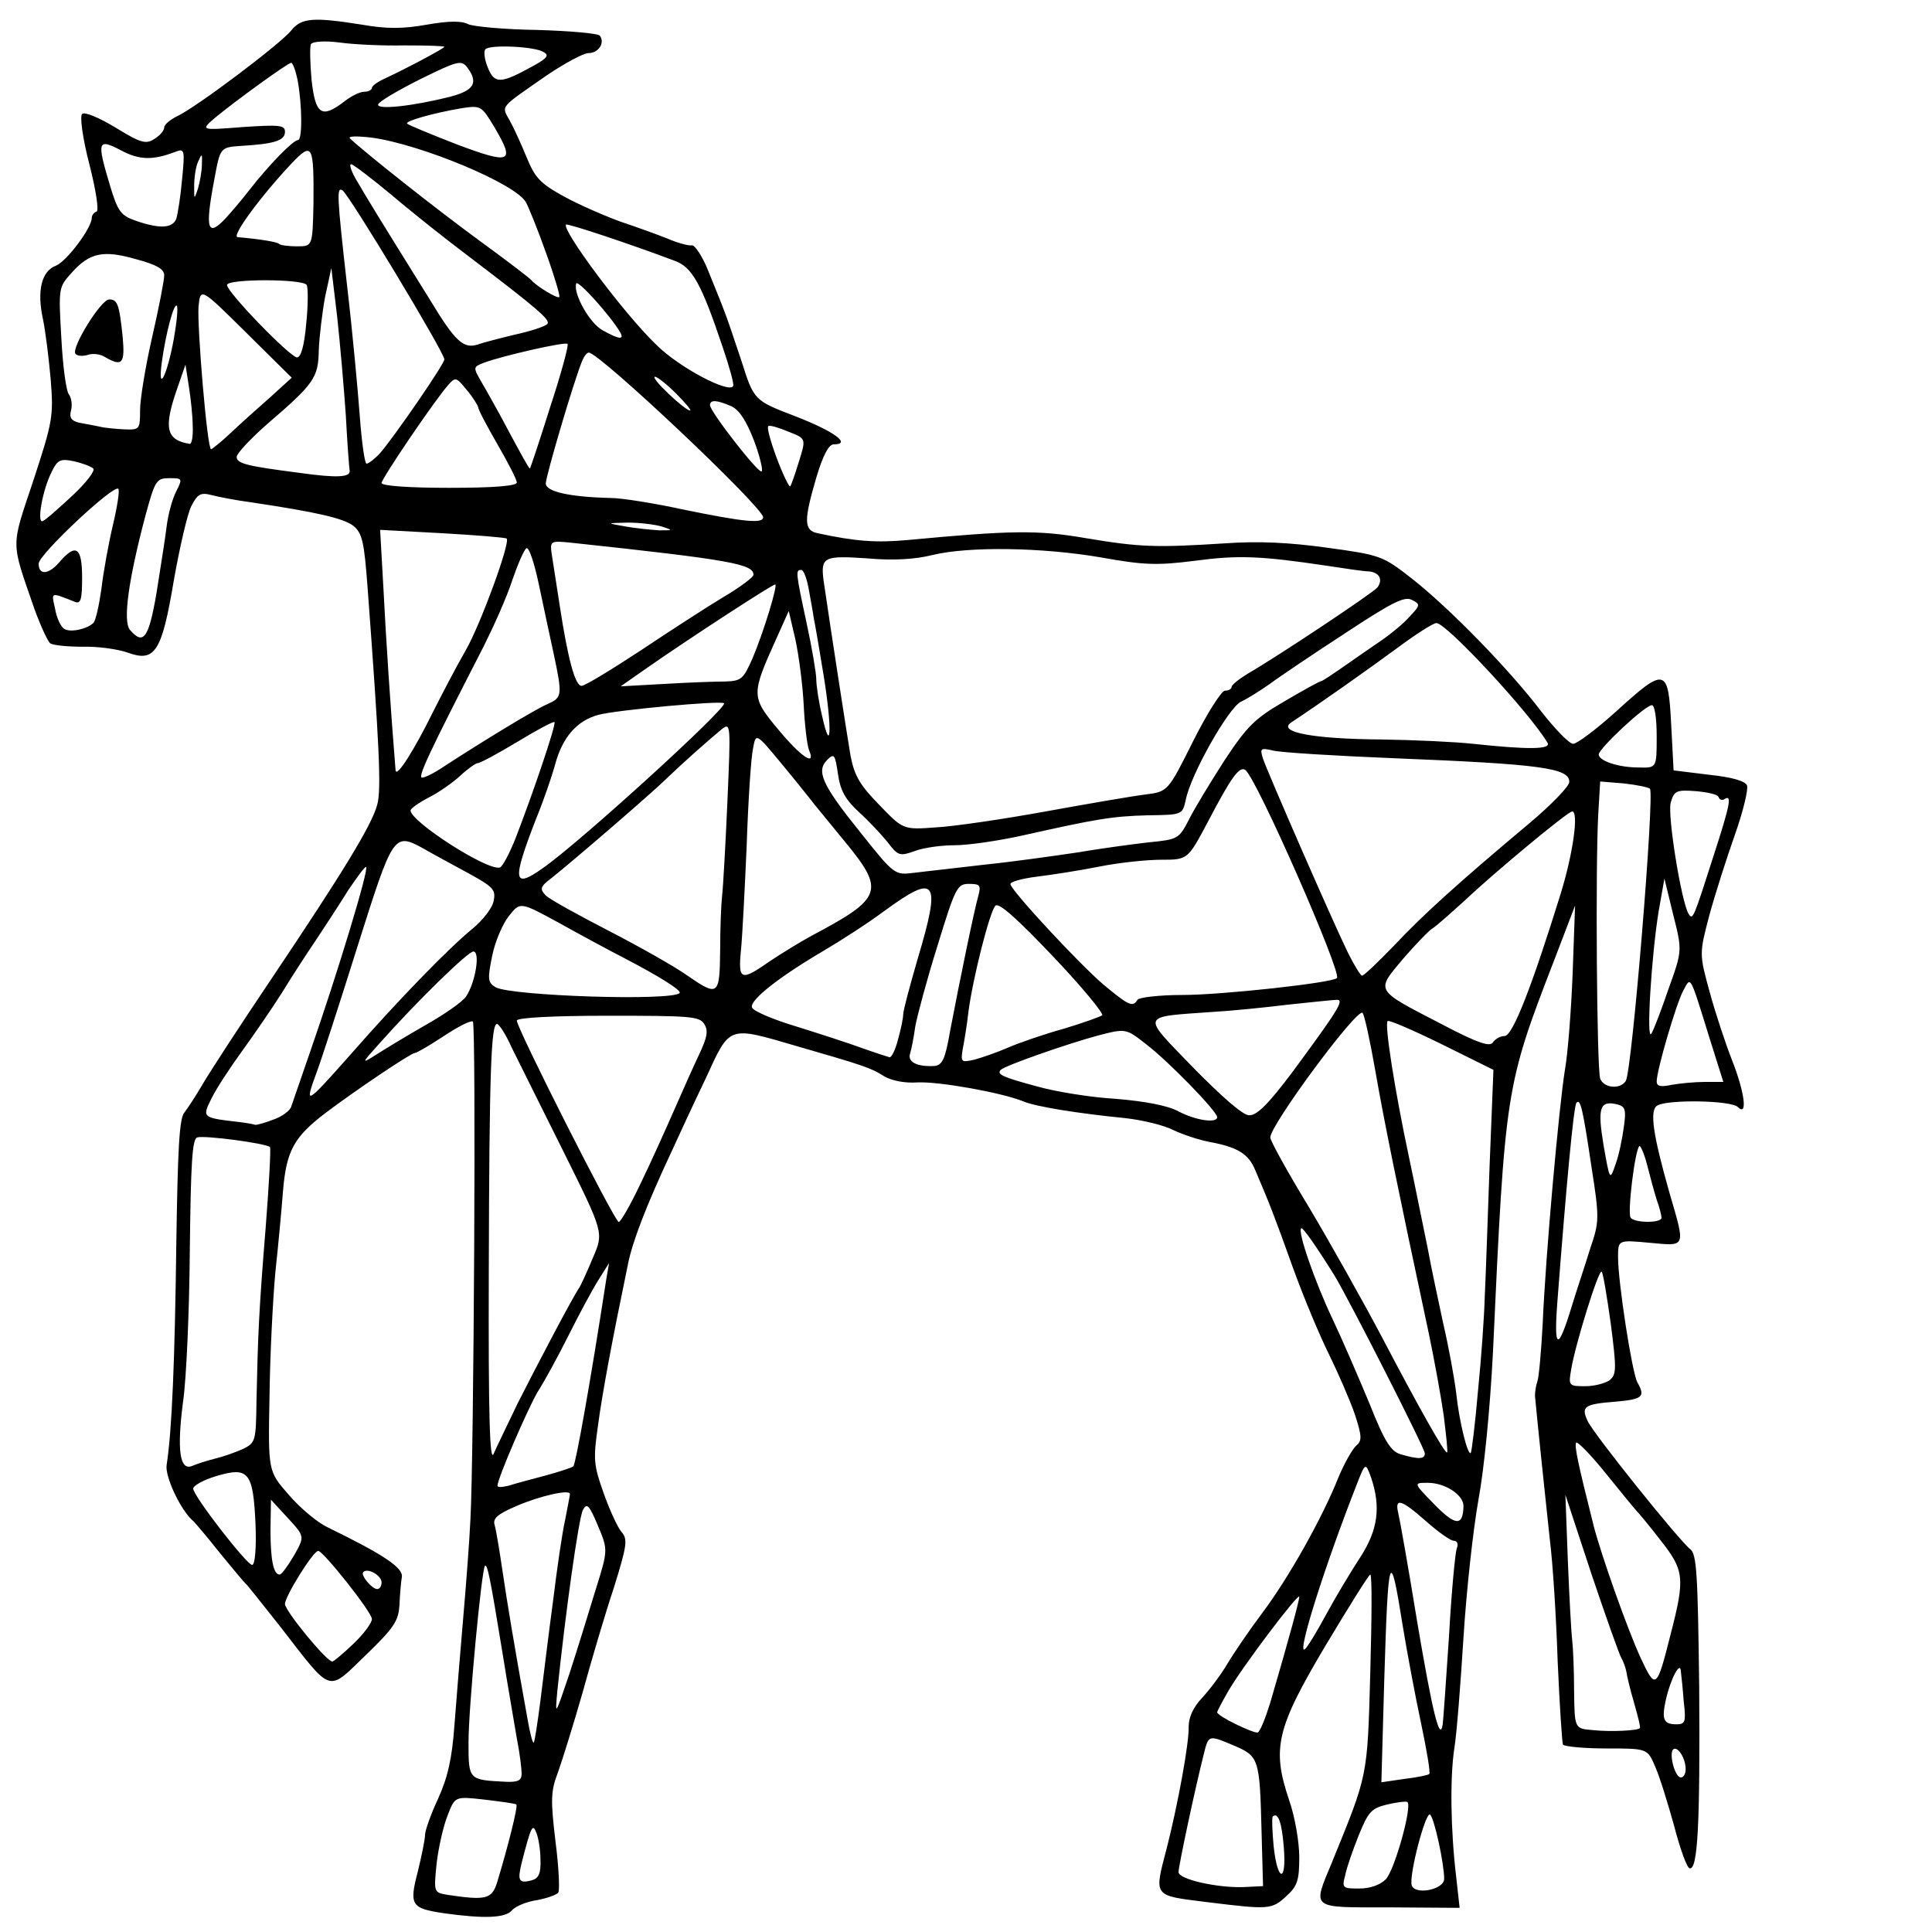 <svg version="1.1" width="400" height="400" viewBox="0 0 400 400" xmlns:xlink="http://www.w3.org/1999/xlink" xmlns="http://www.w3.org/2000/svg">
  <desc>Created with Raven (http://www.aviary.com)</desc>
  <defs/>
  <g id="Layer_1256639073323" opacity="1">
    <g id="Layer_1256639073324" opacity="1">
      <path d="M918 3961M918 3961C851 3951 847 3944 865 3875C873 3842 880 3808 880 3799C880 3790 892 3756 907 3724C927 3680 936 3641 941 3570C945 3518 953 3419 959 3350C965 3281 972 3189 974 3145C981 3018 986 2122 979 2115C975 2112 949 2125 919 2145C890 2164 863 2180 859 2180C851 2180 735 2258 673 2305C609 2354 593 2382 586 2465C583 2504 576 2580 570 2635C565 2690 559 2805 558 2891C555 3046 555 3046 598 3095C621 3122 657 3152 678 3162C795 3219 835 3246 832 3265C830 3276 828 3302 827 3323C825 3356 816 3370 757 3427C677 3504 689 3508 582 3370C545 3323 513 3283 510 3280C506 3277 482 3248 455 3215C429 3182 404 3153 401 3150C375 3129 341 3057 345 3033C356 2963 362 2815 365 2577C368 2380 371 2315 382 2303C389 2294 406 2268 420 2244C434 2220 497 2123 561 2028C710 1806 770 1708 781 1666C790 1635 785 1539 761 1216C754 1122 750 1104 732 1089C712 1073 654 1060 520 1040C490 1036 453 1029 438 1025C415 1019 409 1023 396 1048C388 1064 372 1133 360 1201C335 1350 321 1372 264 1351C244 1344 202 1338 171 1339C140 1339 110 1336 104 1332C99 1328 84 1296 71 1260C22 1118 22 1136 69 995C109 873 111 862 105 786C101 741 94 685 89 661C76 602 86 561 116 550C138 541 190 472 190 451C190 446 194 440 200 438C205 436 199 395 185 340C171 286 165 241 170 236C175 231 204 243 239 264C291 296 302 299 319 288C331 281 340 270 340 264C340 258 352 248 366 241C404 224 582 90 603 63C624 37 648 35 749 51C800 60 834 60 884 51C930 43 956 43 969 50C980 55 1044 61 1112 62C1180 64 1238 69 1242 74C1253 89 1239 110 1218 110C1208 110 1169 131 1132 156C1033 225 1038 218 1055 249C1063 263 1079 298 1090 325C1108 369 1119 380 1168 407C1199 424 1252 447 1285 459C1318 470 1362 486 1382 494C1403 503 1425 509 1432 508C1438 506 1454 530 1466 560C1478 590 1493 626 1498 640C1504 654 1520 702 1535 747C1561 829 1561 829 1647 862C1727 893 1764 920 1726 920C1716 920 1704 942 1690 989C1664 1078 1664 1098 1693 1104C1772 1121 1814 1124 1880 1118C2093 1098 2148 1097 2247 1114C2360 1133 2393 1134 2535 1125C2605 1120 2669 1123 2748 1134C2858 1149 2863 1151 2922 1197C3000 1258 3125 1386 3191 1473C3220 1510 3249 1540 3257 1540C3265 1540 3305 1510 3346 1473C3448 1380 3454 1382 3460 1500L3465 1595L3538 1604C3586 1609 3613 1617 3617 1626C3620 1634 3609 1680 3592 1728C3575 1776 3551 1851 3539 1895C3518 1975 3518 1975 3540 2055C3552 2099 3573 2162 3586 2195C3612 2261 3619 2313 3598 2292C3584 2278 3452 2276 3431 2289C3415 2299 3422 2348 3456 2468C3490 2585 3492 2580 3415 2573C3350 2567 3350 2567 3350 2603C3350 2655 3379 2842 3390 2862C3407 2892 3401 2897 3345 2902C3280 2907 3273 2912 3287 2942C3300 2970 3477 3190 3499 3207C3513 3217 3515 3257 3518 3492C3520 3778 3515 3873 3498 3868C3492 3866 3478 3826 3466 3780C3453 3733 3436 3678 3427 3658C3411 3620 3411 3620 3326 3620C3279 3620 3239 3616 3236 3612C3234 3608 3229 3530 3225 3440C3222 3349 3215 3237 3209 3190C3201 3116 3182 2935 3178 2890C3178 2882 3180 2868 3183 2860C3186 2852 3191 2798 3194 2740C3200 2597 3228 2289 3240 2215C3246 2182 3253 2092 3256 2015L3261 1875L3217 1990C3117 2249 3116 2256 3091 2800C3085 2916 3073 3040 3061 3105C3050 3166 3036 3294 3030 3390C3024 3486 3016 3590 3011 3620C3002 3679 3003 3787 3015 3887L3022 3950L2877 3949C2711 3949 2717 3954 2758 3855C2832 3673 2831 3682 2837 3464C2840 3352 2841 3260 2837 3260C2834 3260 2793 3326 2745 3406C2642 3579 2633 3620 2669 3727C2681 3761 2690 3814 2690 3845C2690 3893 2686 3905 2664 3925C2633 3954 2628 3954 2498 3938C2386 3924 2389 3928 2416 3825C2439 3734 2462 3609 2461 3575C2461 3556 2470 3535 2489 3515C2504 3499 2528 3467 2541 3445C2554 3423 2586 3376 2613 3340C2668 3267 2738 3142 2771 3059C2783 3030 2800 3000 2808 2993C2820 2983 2820 2974 2805 2928C2795 2899 2771 2844 2752 2805C2733 2767 2699 2686 2677 2625C2639 2519 2629 2493 2599 2423C2585 2389 2563 2375 2503 2364C2482 2360 2449 2349 2430 2340C2411 2330 2366 2319 2330 2315C2230 2305 2143 2291 2118 2280C2073 2262 1945 2239 1900 2241C1872 2243 1845 2237 1830 2228C1804 2211 1785 2205 1650 2166C1506 2124 1512 2122 1461 2233C1437 2283 1405 2352 1390 2385C1339 2494 1309 2571 1300 2618C1268 2772 1247 2884 1238 2952C1228 3022 1229 3033 1250 3092C1262 3126 1279 3163 1287 3172C1300 3187 1298 3200 1271 3287C1253 3341 1224 3439 1206 3505C1187 3571 1164 3645 1155 3670C1140 3709 1140 3727 1150 3812C1157 3865 1159 3913 1156 3918C1153 3923 1133 3930 1112 3934C1090 3937 1067 3947 1060 3955C1047 3971 1003 3973 918 3961M1029 3898C1051 3826 1073 3739 1069 3736C1067 3734 1037 3730 1004 3726C942 3719 942 3719 927 3758C918 3780 908 3824 904 3858C898 3918 898 3918 926 3923C1006 3935 1018 3932 1029 3898M2990 3890C2990 3859 2970 3766 2961 3757C2952 3748 2916 3885 2923 3904C2931 3924 2990 3912 2990 3890M2612 3795C2608 3637 2607 3636 2550 3612C2502 3592 2502 3592 2492 3633C2474 3704 2440 3864 2440 3876C2440 3891 2521 3909 2575 3907L2615 3905L2612 3795M2869 3891C2887 3873 2924 3741 2914 3731C2912 3729 2893 3731 2872 3736C2839 3744 2833 3751 2813 3800C2801 3830 2788 3867 2785 3883C2778 3909 2780 3910 2814 3910C2836 3910 2857 3903 2869 3891M1119 3851C1119 3831 1115 3806 1111 3796C1103 3774 1100 3779 1080 3857C1071 3894 1074 3900 1101 3893C1115 3889 1120 3879 1119 3851M2658 3825C2654 3773 2646 3751 2635 3761C2633 3764 2634 3791 2637 3823C2645 3897 2664 3899 2658 3825M1080 3672C1080 3662 1076 3629 1070 3599C1065 3569 1051 3489 1040 3420C1015 3267 1009 3237 1004 3242C997 3250 970 3536 970 3607C970 3686 970 3685 1048 3689C1073 3690 1080 3686 1080 3672M2959 3673C2962 3671 2954 3624 2942 3567C2930 3511 2913 3420 2904 3365C2878 3201 2874 3211 2866 3477L2860 3690L2908 3683C2934 3680 2957 3675 2959 3673M3490 3663C3490 3640 3473 3614 3464 3622C3455 3632 3468 3680 3480 3680C3486 3680 3490 3672 3490 3663M1119 3520C1125 3473 1136 3381 1145 3315C1153 3249 1164 3173 1170 3147C1175 3121 1180 3096 1180 3093C1180 3083 1117 3097 1067 3119C1030 3135 1020 3144 1024 3157C1027 3167 1034 3209 1040 3250C1050 3318 1064 3403 1092 3558C1097 3588 1103 3610 1105 3608C1107 3606 1113 3567 1119 3520M2630 3525C2670 3388 2690 3314 2690 3306C2690 3295 2571 3452 2542 3503C2530 3524 2520 3543 2520 3545C2520 3553 2595 3589 2604 3587C2609 3585 2620 3557 2630 3525M3395 3578C3397 3576 3391 3553 3383 3525C3375 3498 3368 3468 3367 3460C3365 3451 3361 3440 3357 3433C3353 3427 3325 3348 3295 3259L3241 3095L3246 3230C3249 3304 3253 3379 3255 3395C3257 3412 3259 3460 3259 3502C3260 3579 3260 3579 3298 3582C3335 3586 3391 3583 3395 3578M3000 3388C3005 3296 3013 3214 3016 3206C3020 3197 3017 3190 3010 3190C3003 3190 2978 3172 2953 3150C2901 3104 2887 3100 2895 3133C2898 3145 2916 3246 2934 3357C2966 3546 2981 3608 2987 3570C2988 3562 2994 3480 3000 3388M3486 3523C3484 3496 3481 3468 3480 3460C3479 3438 3459 3475 3449 3519C3440 3560 3444 3570 3471 3570C3489 3570 3491 3565 3486 3523M1233 3292C1259 3209 1259 3209 1238 3159C1220 3116 1215 3111 1207 3126C1198 3142 1170 3345 1154 3500C1149 3554 1149 3554 1179 3465C1195 3416 1219 3338 1233 3292M3459 3383C3489 3267 3487 3251 3438 3189C3415 3159 3393 3133 3390 3130C3387 3127 3358 3092 3325 3051C3293 3011 3264 2982 3263 2987C3260 2996 3266 3026 3300 3161C3316 3222 3369 3372 3397 3433C3428 3499 3430 3498 3459 3383M732 3403C753 3383 770 3360 770 3352C770 3338 670 3212 659 3211C649 3210 590 3305 590 3321C590 3335 676 3440 688 3440C691 3440 711 3423 732 3403M2746 3342C2766 3305 2798 3252 2817 3223C2853 3167 2859 3120 2839 3060C2827 3027 2827 3027 2808 3076C2744 3239 2685 3424 2701 3415C2706 3412 2726 3379 2746 3342M790 3276C790 3262 761 3245 752 3255C746 3261 770 3290 781 3290C786 3290 790 3284 790 3276M609 3220C631 3181 631 3181 596 3143L561 3105L560 3167C560 3229 566 3260 579 3260C583 3260 596 3242 609 3220M529 3155C524 3048 515 3036 448 3056C421 3064 400 3076 400 3082C400 3097 511 3240 522 3240C528 3240 531 3205 529 3155M3030 3118C3030 3095 2992 3070 2956 3070C2926 3070 2926 3070 2970 3115C3014 3160 3029 3160 3030 3118M1129 3055C1159 3047 1185 3038 1187 3036C1192 3031 1222 2864 1255 2650L1261 2615L1239 2650C1227 2669 1199 2721 1177 2765C1155 2809 1126 2862 1113 2882C1093 2916 1030 3061 1030 3076C1030 3080 1040 3079 1053 3076C1065 3072 1099 3063 1129 3055M445 3020C462 3016 487 3007 503 3000C529 2987 530 2984 531 2901C534 2763 536 2714 550 2542C557 2453 561 2378 559 2375C551 2367 422 2350 408 2355C398 2359 395 2408 393 2588C392 2713 386 2854 379 2902C366 3002 372 3046 398 3035C407 3031 429 3024 445 3020M1072 2905C1113 2824 1187 2683 1200 2665C1203 2660 1216 2632 1228 2603C1250 2552 1250 2552 1166 2383C1120 2291 1072 2194 1059 2168C1047 2141 1033 2120 1029 2120C1017 2120 1013 2213 1012 2630C1011 2933 1014 3029 1022 3010C1028 2996 1051 2949 1072 2905M2950 3009C2950 2999 2795 2694 2763 2641C2727 2583 2697 2540 2694 2543C2686 2550 2723 2655 2758 2729C2778 2771 2812 2850 2835 2905C2867 2986 2880 3005 2900 3011C2938 3022 2950 3021 2950 3009M2989 2930C2983 2889 2969 2812 2958 2760C2892 2451 2866 2323 2848 2220C2837 2157 2825 2101 2821 2097C2810 2086 2630 2329 2630 2355C2630 2362 2666 2427 2711 2501C2755 2575 2823 2696 2862 2770C2937 2913 2992 3011 2996 3007C2998 3006 2994 2971 2989 2930M3060 2880C3067 2811 3073 2724 3074 2685C3076 2647 3080 2525 3084 2415L3092 2215L2985 2162C2926 2133 2875 2111 2873 2114C2866 2120 2888 2259 2917 2395C2931 2461 2948 2547 2956 2585C2963 2624 2978 2693 2988 2740C2999 2787 3011 2852 3015 2885C3021 2943 3039 3015 3045 3008C3047 3006 3054 2949 3060 2880M3332 2858C3347 2846 3347 2835 3335 2741C3327 2684 3319 2635 3316 2633C3310 2627 3261 2785 3253 2835C3247 2869 3248 2870 3282 2870C3301 2870 3323 2864 3332 2858M3254 2705C3264 2672 3282 2619 3292 2586C3311 2530 3312 2524 3295 2416C3277 2295 3272 2274 3264 2283C3258 2288 3242 2465 3224 2700C3217 2796 3226 2797 3254 2705M1325 2453C1346 2410 1377 2341 1395 2300C1413 2259 1437 2205 1448 2182C1464 2148 1467 2134 1458 2120C1448 2104 1428 2103 1258 2103C1145 2103 1070 2107 1070 2113C1070 2129 1273 2530 1281 2530C1285 2530 1305 2495 1325 2453M3440 2521C3440 2517 3436 2500 3430 2484C3425 2468 3416 2435 3410 2411C3404 2388 3396 2370 3394 2373C3385 2381 3369 2511 3376 2521C3383 2532 3440 2533 3440 2521M3362 2333C3367 2299 3365 2291 3350 2287C3312 2277 3307 2293 3320 2371C3333 2445 3333 2445 3345 2410C3352 2391 3359 2356 3362 2333M566 2318C584 2312 601 2299 603 2291C606 2282 624 2230 643 2175C699 2014 764 1800 758 1795C756 1793 740 1815 721 1843C703 1872 673 1918 655 1945C636 1973 604 2022 584 2055C563 2088 526 2142 502 2175C478 2208 449 2252 439 2272C418 2314 417 2314 495 2323C512 2325 527 2328 529 2329C532 2329 548 2325 566 2318M2520 2313C2520 2301 2420 2198 2373 2162C2331 2129 2331 2129 2273 2144C2210 2161 2081 2206 2072 2215C2063 2224 2075 2230 2146 2249C2184 2260 2258 2272 2310 2275C2371 2280 2418 2289 2440 2301C2476 2320 2520 2326 2520 2313M2677 2218C2769 2093 2784 2070 2768 2070C2761 2070 2715 2075 2667 2080C2618 2086 2548 2093 2512 2095C2359 2106 2362 2098 2470 2210C2529 2270 2573 2309 2586 2309C2602 2310 2626 2286 2677 2218M726 2183C824 2071 928 1964 978 1923C1000 1905 1020 1879 1022 1865C1027 1842 1021 1836 968 1807C935 1789 894 1767 877 1757C815 1723 814 1726 740 1960C703 2078 665 2195 656 2219C630 2290 631 2290 726 2183M3366 2238C3379 2217 3426 1643 3416 1633C3413 1630 3389 1625 3362 1622L3313 1618L3309 1686C3303 1793 3306 2214 3313 2233C3320 2253 3355 2256 3366 2238M3530 2240L3568 2240L3539 2148C3498 2016 3501 2021 3485 2051C3470 2079 3430 2216 3430 2239C3430 2249 3438 2251 3461 2246C3478 2243 3509 2240 3530 2240M1967 2135C1986 2035 2018 1879 2026 1853C2031 1833 2029 1830 2006 1830C1982 1830 1978 1837 1941 1958C1919 2028 1899 2103 1895 2125C1892 2147 1887 2173 1884 2182C1879 2199 1899 2209 1935 2207C1951 2205 1957 2193 1967 2135M878 2124C919 2101 958 2074 965 2063C984 2035 995 1970 980 1970C969 1970 865 2071 785 2161C749 2201 748 2203 775 2186C792 2175 838 2147 878 2124M2087 2169C2110 2159 2162 2141 2202 2130C2242 2118 2278 2105 2282 2102C2285 2098 2240 2043 2180 1980C2108 1904 2068 1868 2061 1875C2049 1887 2014 2026 2005 2095C2002 2123 1996 2158 1993 2173C1989 2199 1990 2200 2017 2194C2032 2190 2064 2179 2087 2169M1859 2153C1865 2132 1870 2108 1870 2100C1870 2092 1884 2040 1900 1985C1949 1821 1939 1807 1831 1886C1796 1912 1740 1948 1706 1968C1614 2022 1551 2071 1557 2086C1559 2093 1601 2111 1648 2125C1696 2140 1758 2160 1785 2170C1813 2180 1838 2188 1842 2189C1846 2189 1854 2173 1859 2153M3115 2145C3132 2145 3172 2041 3231 1851C3257 1767 3269 1680 3255 1680C3246 1680 3092 1808 3032 1865C3002 1892 2973 1918 2966 1922C2959 1926 2931 1955 2905 1985C2848 2053 2845 2048 2984 2120C3060 2160 3085 2168 3091 2158C3096 2151 3106 2145 3115 2145M3455 2046C3483 1968 3483 1968 3464 1893L3446 1819L3434 1887C3419 1979 3408 2159 3419 2140C3424 2132 3440 2090 3455 2046M2355 2070C2358 2065 2400 2060 2448 2060C2529 2060 2758 2035 2768 2025C2779 2015 2600 1607 2578 1594C2566 1586 2549 1609 2500 1703C2459 1780 2459 1780 2404 1780C2374 1780 2317 1786 2277 1794C2237 1802 2179 1811 2147 1815C2115 1819 2090 1826 2092 1831C2098 1849 2234 1995 2284 2038C2337 2082 2345 2086 2355 2070M1407 2056C1412 2051 1366 2022 1295 1985C1262 1968 1199 1934 1156 1910C1077 1867 1077 1867 1054 1896C1041 1912 1025 1949 1019 1979C1009 2028 1010 2034 1026 2044C1058 2062 1390 2073 1407 2056M1491 1968C1491 1922 1493 1872 1495 1855C1497 1839 1502 1751 1506 1660C1513 1499 1513 1495 1494 1510C1466 1533 1411 1582 1381 1611C1353 1639 1187 1782 1143 1817C1118 1836 1117 1840 1130 1854C1138 1862 1198 1895 1262 1928C1326 1961 1398 2002 1422 2019C1487 2064 1490 2062 1491 1968M1594 1990C1618 1974 1657 1950 1681 1937C1828 1859 1833 1844 1748 1741C1714 1699 1682 1661 1678 1655C1674 1650 1647 1616 1618 1581C1565 1517 1565 1517 1559 1550C1555 1568 1549 1657 1546 1749C1542 1840 1537 1939 1534 1968C1528 2030 1534 2032 1594 1990M2886 1958C2946 1894 3019 1828 3167 1704C3212 1666 3249 1628 3249 1619C3250 1590 3188 1582 2890 1570C2766 1565 2652 1558 2636 1554C2610 1548 2608 1549 2615 1571C2624 1598 2756 1901 2791 1973C2804 1999 2817 2020 2820 2020C2824 2020 2853 1992 2886 1958M3549 1768C3582 1666 3586 1645 3571 1654C3566 1658 3560 1656 3558 1650C3557 1645 3535 1640 3511 1638C3471 1635 3466 1637 3459 1662C3452 1688 3481 1867 3496 1892C3505 1906 3506 1902 3549 1768M1123 1798C1196 1748 1508 1464 1499 1456C1492 1450 1276 1470 1239 1480C1194 1492 1164 1527 1149 1584C1143 1606 1126 1656 1110 1695C1060 1824 1062 1841 1123 1798M2040 1790C2098 1784 2183 1772 2230 1765C2277 1757 2343 1748 2378 1744C2439 1738 2441 1737 2462 1696C2473 1674 2507 1618 2536 1573C2583 1502 2599 1487 2661 1451C2700 1428 2733 1410 2736 1410C2738 1410 2759 1396 2782 1380C2806 1363 2841 1339 2860 1326C2879 1313 2906 1291 2918 1277C2941 1253 2941 1251 2923 1242C2908 1234 2882 1247 2785 1311C2719 1354 2649 1401 2629 1416C2609 1430 2582 1447 2569 1453C2543 1466 2465 1604 2455 1656C2448 1687 2448 1687 2376 1688C2303 1690 2272 1695 2116 1730C2066 1741 2004 1750 1976 1750C1949 1750 1912 1755 1894 1762C1863 1773 1859 1772 1838 1744C1825 1728 1799 1700 1779 1682C1751 1656 1740 1638 1735 1603C1729 1562 1727 1559 1713 1573C1689 1596 1702 1625 1781 1723C1852 1812 1852 1812 1893 1807C1916 1804 1982 1797 2040 1790M1068 1734C1104 1641 1152 1499 1148 1495C1146 1493 1112 1511 1071 1536C1031 1560 994 1580 989 1580C985 1580 968 1592 953 1606C938 1620 908 1641 888 1651C867 1662 850 1674 850 1678C850 1701 1010 1804 1035 1796C1040 1795 1055 1767 1068 1734M2165 1680C2253 1664 2346 1648 2371 1645C2418 1639 2418 1639 2470 1535C2499 1477 2529 1430 2536 1430C2544 1430 2550 1426 2550 1422C2550 1418 2565 1406 2583 1395C2647 1358 2845 1226 2852 1216C2864 1199 2855 1185 2834 1183C2824 1183 2784 1177 2745 1171C2610 1151 2564 1149 2474 1161C2395 1171 2368 1170 2279 1154C2156 1133 2006 1131 1931 1149C1895 1158 1850 1161 1795 1156C1706 1150 1699 1153 1705 1201C1721 1311 1754 1524 1761 1565C1769 1606 1780 1625 1820 1666C1870 1718 1870 1718 1938 1713C1975 1711 2077 1696 2165 1680M919 1587C999 1535 1107 1469 1133 1458C1164 1444 1165 1441 1146 1352C1138 1315 1124 1250 1115 1207C1106 1165 1095 1132 1090 1135C1085 1138 1072 1168 1060 1203C1049 1237 1022 1297 1002 1337C887 1561 864 1610 874 1610C880 1610 900 1600 919 1587M896 1475C915 1437 946 1378 965 1345C996 1290 1057 1123 1049 1115C1047 1113 987 1108 916 1104L787 1097L794 1221C799 1320 808 1459 819 1595C821 1611 858 1552 896 1475M3430 1525C3430 1487 3426 1460 3420 1460C3406 1460 3310 1550 3310 1562C3310 1575 3350 1589 3393 1589C3430 1590 3430 1590 3430 1525M1675 1553C1671 1543 1666 1501 1664 1460C1662 1419 1654 1358 1647 1325L1633 1265L1607 1323C1555 1438 1555 1443 1611 1510C1659 1568 1690 1588 1675 1553M3204 1538C3169 1478 2995 1290 2974 1290C2967 1290 2930 1314 2891 1343C2831 1387 2735 1455 2673 1496C2644 1516 2720 1530 2860 1531C2929 1532 3014 1536 3050 1540C3162 1552 3212 1552 3204 1538M1705 1397C1696 1342 1687 1289 1685 1281C1684 1272 1679 1246 1675 1223C1671 1199 1664 1180 1659 1180C1647 1180 1647 1183 1670 1290C1681 1341 1690 1394 1690 1406C1690 1419 1695 1453 1702 1482C1721 1568 1723 1507 1705 1397M1326 1347C1386 1307 1463 1257 1498 1236C1532 1216 1560 1195 1560 1190C1560 1168 1513 1159 1186 1124C1138 1119 1138 1119 1143 1152C1146 1170 1153 1217 1159 1255C1176 1366 1191 1420 1204 1420C1211 1420 1265 1387 1326 1347M1501 1411C1535 1410 1539 1406 1558 1363C1581 1309 1611 1210 1605 1210C1599 1210 1428 1321 1335 1386L1285 1421L1375 1416C1425 1413 1481 1411 1501 1411M324 1228C332 1177 342 1115 345 1090C348 1065 357 1032 365 1017C378 991 378 990 351 990C324 990 321 994 301 1068C266 1200 254 1286 269 1304C297 1337 308 1321 324 1228M193 1290C198 1286 205 1254 210 1219C214 1184 225 1124 234 1086C243 1048 248 1015 245 1012C236 1002 80 1148 80 1167C80 1191 100 1190 122 1165C157 1124 170 1132 170 1196C170 1242 167 1251 155 1246C104 1226 106 1225 114 1260C117 1279 126 1298 133 1302C145 1310 179 1303 193 1290M1370 1090C1356 1086 1325 1082 1300 1082C1255 1083 1255 1083 1295 1090C1317 1094 1349 1097 1365 1098C1394 1098 1394 1098 1370 1090M150 1026C178 1000 198 974 193 970C189 966 171 959 153 955C125 949 119 952 107 977C88 1014 76 1083 88 1079C94 1077 121 1053 150 1026M1580 1071C1580 1050 1241 730 1219 730C1215 730 1209 738 1205 748C1188 789 1130 986 1130 1001C1130 1018 1180 1029 1264 1031C1287 1031 1355 1042 1415 1055C1537 1080 1580 1085 1580 1071M1070 999C1070 993 1052 958 1030 920C1008 882 990 848 990 843C989 839 979 822 966 807C945 781 943 780 928 797C899 830 790 991 790 1000C790 1006 847 1010 930 1010C1023 1010 1070 1006 1070 999M1654 956C1669 908 1669 908 1633 894C1614 886 1595 880 1591 882C1587 884 1595 913 1608 948C1621 983 1634 1009 1636 1007C1638 1005 1646 982 1654 956M724 975C723 970 719 918 716 860C712 802 704 710 698 655L686 555L673 615C667 648 661 698 660 725C659 782 651 794 552 879C518 909 490 939 490 946C490 960 512 965 620 979C698 990 725 988 724 975M1561 912C1545 871 1531 849 1514 841C1484 828 1470 827 1470 839C1470 852 1571 982 1577 976C1580 973 1573 944 1561 912M1139 843C1162 773 1178 714 1175 712C1170 707 1039 737 1002 751C979 760 979 760 998 793C1008 810 1035 858 1056 898C1077 937 1095 970 1097 970C1098 970 1117 913 1139 843M787 938C815 906 920 754 920 744C920 730 723 403 709 394C697 387 697 401 719 595C730 689 741 809 745 863C749 916 755 960 759 960C763 960 776 950 787 938M478 896C498 877 535 844 560 822L604 782L510 689C415 595 415 595 411 635C408 677 429 930 437 930C439 930 458 915 478 896M399 883C399 862 395 825 391 800L384 755L367 804C338 887 344 911 393 919C397 919 400 903 399 883M290 849C290 827 301 759 315 698C329 637 340 580 340 570C340 557 324 548 283 537C214 517 186 523 149 564C121 595 121 595 127 700C130 758 137 811 143 817C148 824 150 839 147 850C143 865 148 871 163 875C175 877 194 881 205 883C216 886 240 888 258 889C289 890 290 889 290 849M1400 815C1381 796 1361 780 1356 780C1345 781 1418 850 1429 850C1432 850 1419 834 1400 815M1496 718C1452 587 1433 553 1397 540C1307 506 1175 462 1172 465C1162 475 1292 650 1359 714C1406 761 1511 816 1518 799C1520 795 1510 759 1496 718M360 701C366 667 369 636 366 633C360 627 343 691 335 750C326 817 346 778 360 701M634 670C638 632 638 596 635 590C627 577 470 577 470 590C470 605 601 740 615 740C623 740 630 716 634 670M1065 693C1098 686 1128 676 1133 671C1141 663 1114 640 972 532C924 496 851 438 810 403C769 369 731 340 727 340C722 340 728 357 741 378C762 414 779 442 891 622C943 708 960 723 990 713C998 710 1032 701 1065 693M1284 688C1265 655 1196 578 1193 587C1186 607 1221 670 1248 684C1282 703 1293 704 1284 688M1131 525C1114 477 1095 430 1089 419C1069 381 872 299 770 285C736 281 719 282 725 287C759 319 910 438 995 500C1050 540 1097 576 1100 580C1110 592 1154 619 1158 615C1160 613 1148 572 1131 525M649 423C650 299 647 293 604 338C540 406 478 490 492 491C539 495 574 501 578 505C581 508 598 510 615 510C647 510 647 510 649 423M365 453C368 443 374 406 377 371C383 311 382 307 364 314C317 332 289 332 250 311C202 286 200 292 228 385C244 438 250 446 281 457C330 474 357 473 365 453M468 451C477 441 499 416 515 395C557 341 607 290 617 290C626 290 626 219 616 165C612 146 606 130 603 130C596 130 486 210 445 244C415 270 415 270 503 263C579 258 590 259 590 273C590 291 568 298 500 302C456 305 456 305 444 370C424 475 429 493 468 451M418 340C419 317 418 317 410 335C405 346 402 369 402 385C402 414 402 414 410 390C414 376 418 354 418 340M1024 264C997 219 996 218 956 224C897 234 837 251 843 256C846 259 892 278 946 299C1058 341 1067 337 1024 264M713 210C727 199 745 190 754 190C763 190 770 186 770 182C770 178 782 169 798 162C841 142 920 100 920 97C920 95 883 94 838 94C792 95 731 92 703 88C672 84 648 86 644 91C641 96 642 130 645 165C653 238 666 246 713 210M933 200C982 187 991 171 967 139C955 124 947 126 870 164C824 187 785 210 783 216C779 228 854 220 933 200M1103 137C1134 120 1138 114 1124 107C1104 96 1014 92 1005 102C1001 106 1003 123 1010 140C1024 174 1036 174 1103 137" id="ShapeObject_1256639073326" stroke="none" style="fill:#000000;fill-opacity:1" transform="matrix(0.1,0,0,0.1,0,0)" opacity="1"/>
      <path d="M217 739M217 739C208 733 191 731 181 735C170 738 159 737 156 732C148 719 209 620 226 620C243 620 247 629 254 698C259 753 253 760 217 739" id="ShapeObject_1256639073328" stroke="none" style="fill:#000000;fill-opacity:1" transform="matrix(0.1,0,0,0.1,0,0)" opacity="1"/>
    </g>
  </g>
</svg>